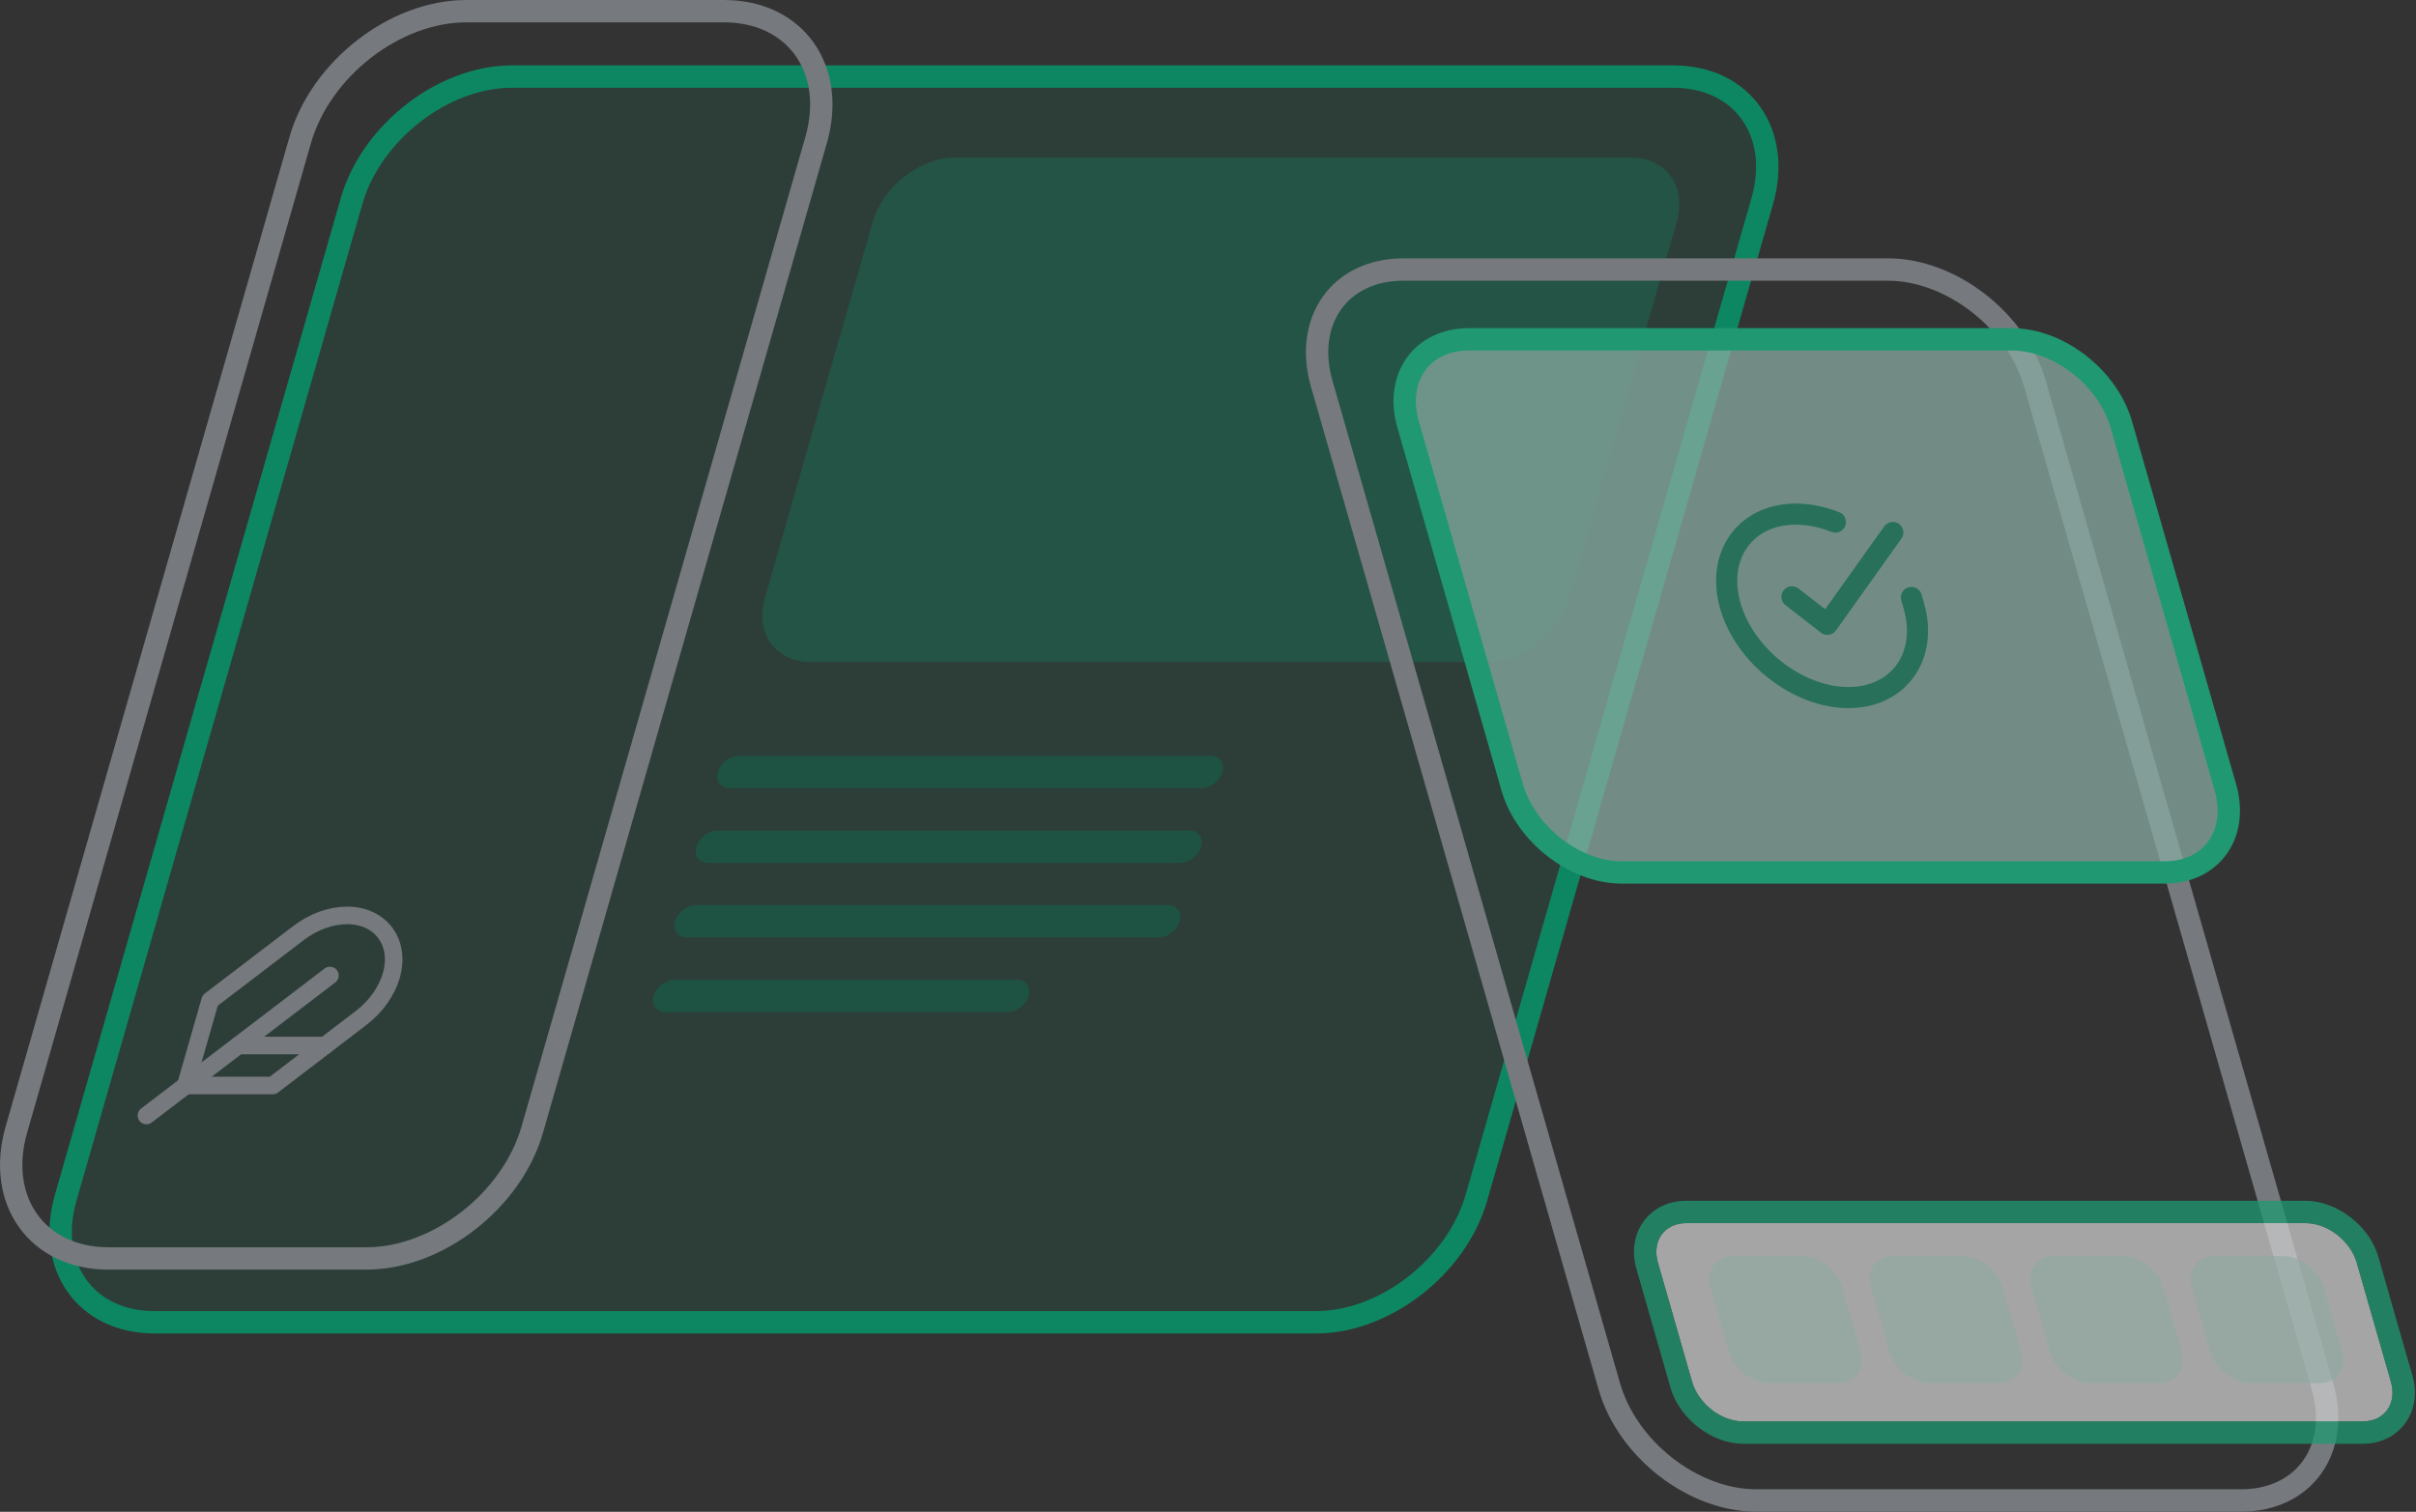 <?xml version="1.0" encoding="UTF-8" standalone="no"?><!DOCTYPE svg PUBLIC "-//W3C//DTD SVG 1.1//EN" "http://www.w3.org/Graphics/SVG/1.1/DTD/svg11.dtd"><svg width="100%" height="100%" viewBox="0 0 1350 845" version="1.1" xmlns="http://www.w3.org/2000/svg" xmlns:xlink="http://www.w3.org/1999/xlink" xml:space="preserve" xmlns:serif="http://www.serif.com/" style="fill-rule:evenodd;clip-rule:evenodd;stroke-linecap:round;stroke-linejoin:round;stroke-miterlimit:1.5;"><rect x="0" y="0" width="1350" height="845" fill="#333333" stroke="none"/><g opacity="0.75"><path d="M984.698,112.429c11.019,-38.427 -11.233,-69.625 -49.661,-69.625l-649.018,-0c-38.428,-0 -78.572,31.198 -89.591,69.625l-159.719,557.007c-11.019,38.428 11.233,69.626 49.661,69.626l649.018,0c38.428,0 78.572,-31.198 89.591,-69.626l159.719,-557.007Z" style="fill:#059669;fill-opacity:0.15;stroke:#00a370;stroke-width:12.5px;"/><path d="M456.014,78.319c11.405,-39.776 -11.628,-72.069 -51.404,-72.069l-144.139,0c-39.776,0 -81.329,32.293 -92.735,72.069l-158.567,552.991c-11.406,39.776 11.628,72.069 51.404,72.069l144.138,0c39.776,0 81.329,-32.293 92.735,-72.069l158.568,-552.991Z" style="fill:none;stroke:#8c9096;stroke-width:12.5px;"/><path d="M936.912,124.06c5.697,-19.869 -5.808,-36 -25.677,-36l-377.275,0c-19.869,0 -40.626,16.131 -46.323,36l-60.212,209.985c-5.698,19.869 5.808,36 25.677,36l377.275,0c19.869,0 40.625,-16.131 46.323,-36l60.212,-209.985Z" style="fill:#00a370;fill-opacity:0.3;"/><path d="M683.096,431.518c1.435,-5.004 -1.463,-9.067 -6.468,-9.067l-263.861,0c-5.004,0 -10.232,4.063 -11.667,9.067c-1.435,5.004 1.463,9.067 6.467,9.067l263.862,0c5.004,0 10.232,-4.063 11.667,-9.067Z" style="fill:#047857;fill-opacity:0.5;"/><path d="M671.134,473.234c1.435,-5.004 -1.463,-9.067 -6.467,-9.067l-263.862,-0c-5.004,-0 -10.232,4.063 -11.667,9.067c-1.435,5.004 1.463,9.067 6.468,9.067l263.861,-0c5.004,-0 10.232,-4.063 11.667,-9.067Z" style="fill:#047857;fill-opacity:0.5;"/><path d="M659.172,514.949c1.435,-5.004 -1.463,-9.067 -6.467,-9.067l-263.861,0c-5.005,0 -10.232,4.063 -11.667,9.067c-1.435,5.005 1.462,9.068 6.467,9.068l263.861,-0c5.004,-0 10.232,-4.063 11.667,-9.068Z" style="fill:#047857;fill-opacity:0.5;"/><path d="M574.725,556.665c1.435,-5.004 -1.462,-9.067 -6.467,-9.067l-191.376,-0c-5.004,-0 -10.232,4.063 -11.667,9.067c-1.435,5.004 1.463,9.067 6.467,9.067l191.376,0c5.005,0 10.233,-4.063 11.667,-9.067Z" style="fill:#047857;fill-opacity:0.5;"/><path d="M1137.05,214.414c-10.091,-35.191 -46.854,-63.762 -82.046,-63.762l-270.99,0c-35.191,0 -55.569,28.571 -45.479,63.762l160.714,560.476c10.091,35.191 46.855,63.762 82.046,63.762l270.99,0c35.192,0 55.57,-28.571 45.479,-63.762l-160.714,-560.476Z" style="fill:none;stroke:#8c9096;stroke-width:12.5px;"/><path d="M1185.35,237.332c-7.546,-26.315 -35.037,-47.68 -61.352,-47.68l-303.155,0c-26.315,0 -41.553,21.365 -34.008,47.68l58.106,202.64c7.546,26.315 35.037,47.68 61.352,47.68l303.155,0c26.315,0 41.554,-21.365 34.008,-47.68l-58.106,-202.64Z" style="fill:#a4d3c5;fill-opacity:0.75;stroke:#19ba87;stroke-width:12.5px;"/><g><path d="M1316.91,705.816c-3.508,-12.233 -16.287,-22.164 -28.52,-22.164l-346.151,0c-12.233,0 -19.317,9.931 -15.809,22.164l19.066,66.493c3.508,12.232 16.287,22.164 28.52,22.164l346.152,-0c12.232,-0 19.316,-9.932 15.808,-22.164l-19.066,-66.493Z" style="fill:#fff;fill-opacity:0.75;"/><path d="M1328.92,702.371c-4.969,-17.328 -23.208,-31.219 -40.536,-31.219c0,0 -346.151,0 -346.151,0c-10.704,0 -18.976,4.716 -23.984,11.736c-4.828,6.769 -6.8,16.054 -3.841,26.374c0,-0 19.067,66.492 19.067,66.492c4.968,17.328 23.207,31.219 40.535,31.219l346.152,-0c10.703,-0 18.976,-4.716 23.983,-11.737c4.828,-6.768 6.8,-16.054 3.841,-26.373c0,0 -19.066,-66.492 -19.066,-66.492Zm-12.016,3.445c-3.508,-12.233 -16.287,-22.164 -28.52,-22.164l-346.151,0c-12.233,0 -19.317,9.931 -15.809,22.164l19.066,66.493c3.508,12.232 16.287,22.164 28.52,22.164l346.152,-0c12.232,-0 19.316,-9.932 15.808,-22.164l-19.066,-66.493Z" style="fill:#19ba86;fill-opacity:0.75;"/><path d="M1029.58,719.807c-2.813,-9.809 -13.061,-17.773 -22.87,-17.773l-38.258,-0c-9.81,-0 -15.491,7.964 -12.678,17.773l10.193,35.548c2.813,9.81 13.061,17.774 22.871,17.774l38.258,-0c9.809,-0 15.49,-7.964 12.677,-17.774l-10.193,-35.548Z" style="fill:#a4d3c5;fill-opacity:0.5;"/><path d="M1119.25,719.807c-2.813,-9.809 -13.061,-17.773 -22.87,-17.773l-38.258,-0c-9.81,-0 -15.49,7.964 -12.678,17.773l10.193,35.548c2.813,9.81 13.061,17.774 22.871,17.774l38.258,-0c9.81,-0 15.49,-7.964 12.677,-17.774l-10.193,-35.548Z" style="fill:#a4d3c5;fill-opacity:0.5;"/><path d="M1208.92,719.807c-2.813,-9.809 -13.061,-17.773 -22.87,-17.773l-38.258,-0c-9.81,-0 -15.49,7.964 -12.677,17.773l10.193,35.548c2.812,9.81 13.06,17.774 22.87,17.774l38.258,-0c9.81,-0 15.49,-7.964 12.677,-17.774l-10.193,-35.548Z" style="fill:#a4d3c5;fill-opacity:0.5;"/><path d="M1298.6,719.807c-2.813,-9.809 -13.06,-17.773 -22.87,-17.773l-38.258,-0c-9.81,-0 -15.49,7.964 -12.677,17.773l10.193,35.548c2.813,9.81 13.06,17.774 22.87,17.774l38.258,-0c9.81,-0 15.49,-7.964 12.677,-17.774l-10.193,-35.548Z" style="fill:#a4d3c5;fill-opacity:0.5;"/></g><g opacity="0.75"><path d="M1068.06,333.935l1.352,4.717c8.045,28.113 -8.462,51.238 -36.575,51.238c-28.124,0 -57.903,-23.143 -65.968,-51.267c-8.065,-28.125 8.442,-51.268 36.567,-51.268c7.189,0 14.732,1.513 22.138,4.439" style="fill:none;fill-rule:nonzero;stroke:#057857;stroke-width:11.82px;stroke-miterlimit:4;"/><path d="M1057.65,297.638l-36.551,51.319l-19.791,-15.38" style="fill:none;fill-rule:nonzero;stroke:#057857;stroke-width:11.82px;stroke-miterlimit:4;"/></g><path d="M201.805,568.931c8.242,-6.291 14.311,-14.831 16.862,-23.727c5.278,-18.407 -5.881,-33.553 -24.72,-33.553c-9.104,-0 -18.859,3.537 -27.1,9.827l-49.43,37.727l-13.623,47.509l48.622,-0l49.389,-37.783Z" style="fill:none;fill-rule:nonzero;stroke:#8c9096;stroke-width:9.82px;stroke-miterlimit:4;"/><path d="M184.347,545.232l-102.522,78.249" style="fill:none;fill-rule:nonzero;stroke:#8c9096;stroke-width:9.82px;stroke-miterlimit:4;"/><path d="M181.708,584.357l-48.622,-0" style="fill:none;fill-rule:nonzero;stroke:#8c9096;stroke-width:9.82px;stroke-miterlimit:4;"/></g></svg>